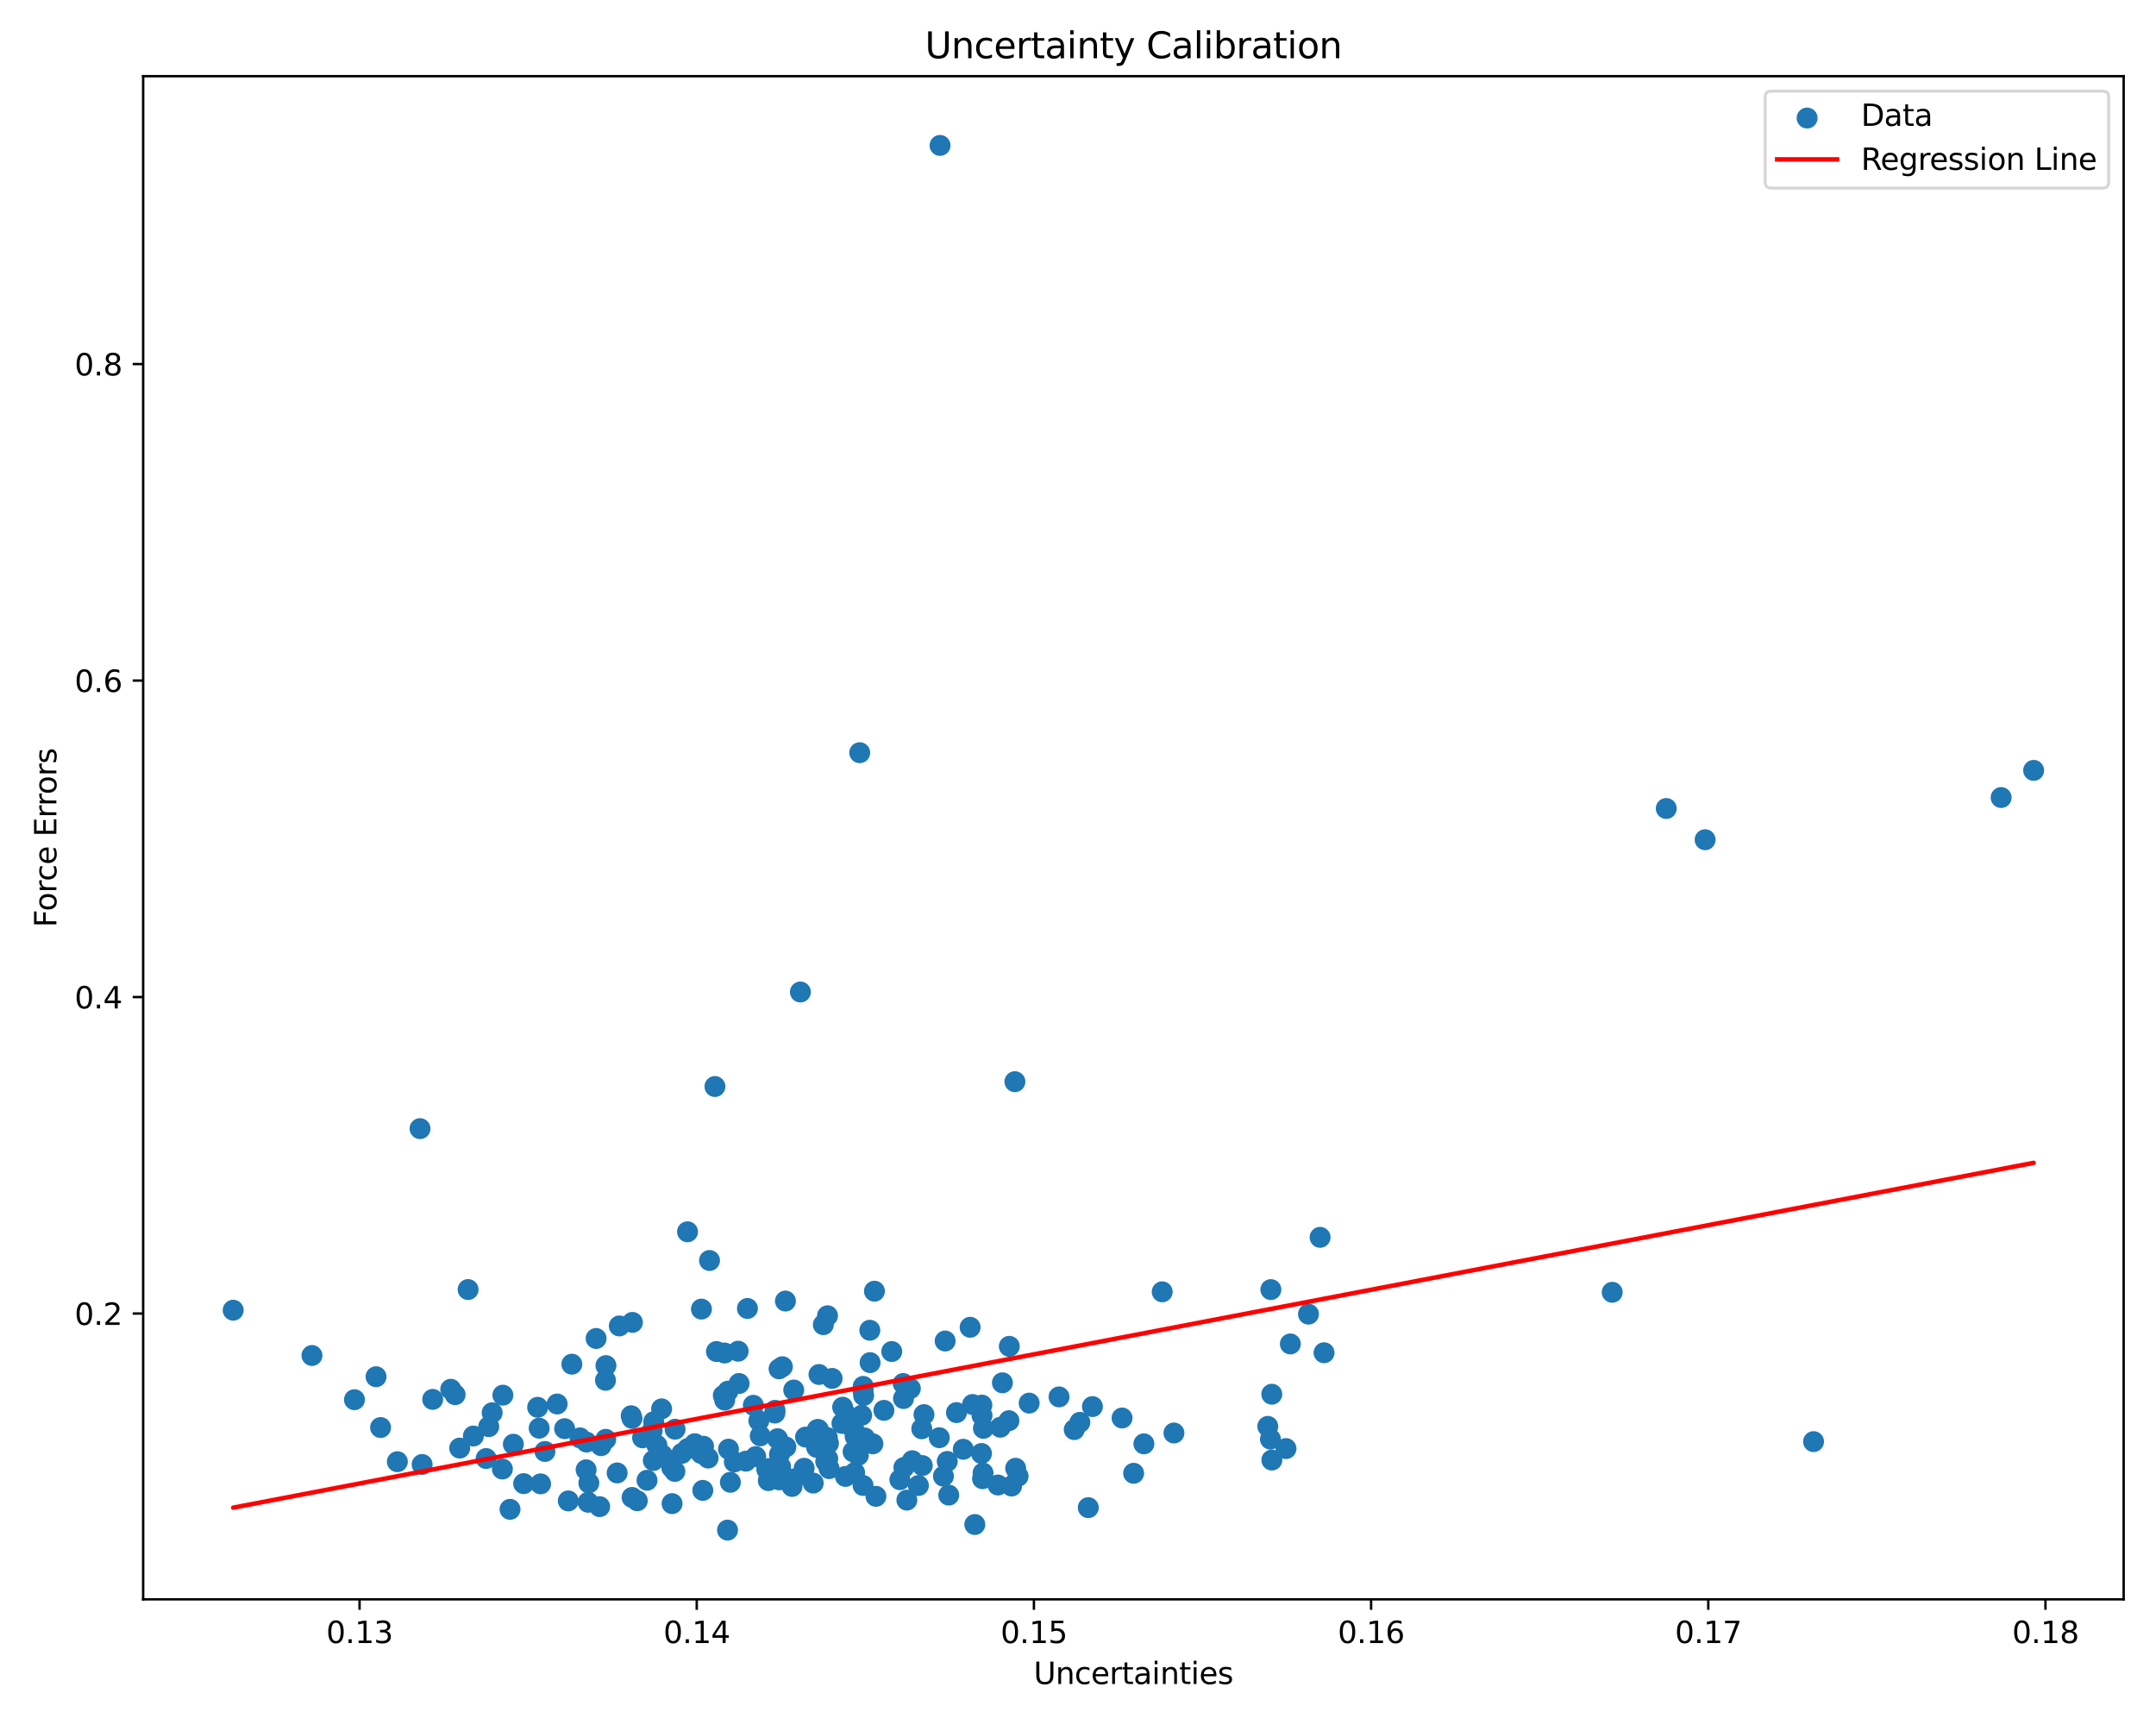 <?xml version="1.0" encoding="utf-8" standalone="no"?>
<!DOCTYPE svg PUBLIC "-//W3C//DTD SVG 1.1//EN"
  "http://www.w3.org/Graphics/SVG/1.1/DTD/svg11.dtd">
<svg xmlns:xlink="http://www.w3.org/1999/xlink" width="720pt" height="576pt" viewBox="0 0 720 576" xmlns="http://www.w3.org/2000/svg" version="1.1">
 <defs>
  <style type="text/css">*{stroke-linejoin: round; stroke-linecap: butt}</style>
 </defs>
 <g id="figure_1">
  <g id="patch_1">
   <path d="M 0 576 
L 720 576 
L 720 0 
L 0 0 
z
" style="fill: #ffffff"/>
  </g>
  <g id="axes_1">
   <g id="patch_2">
    <path d="M 47.81 534.04 
L 709.2 534.04 
L 709.2 25.44 
L 47.81 25.44 
z
" style="fill: #ffffff"/>
   </g>
   <g id="PathCollection_1">
    <defs>
     <path id="m34a9d815c5" d="M 0 3 
C 0.796 3 1.559 2.684 2.121 2.121 
C 2.684 1.559 3 0.796 3 0 
C 3 -0.796 2.684 -1.559 2.121 -2.121 
C 1.559 -2.684 0.796 -3 0 -3 
C -0.796 -3 -1.559 -2.684 -2.121 -2.121 
C -2.684 -1.559 -3 -0.796 -3 0 
C -3 0.796 -2.684 1.559 -2.121 2.121 
C -1.559 2.684 -0.796 3 0 3 
z
" style="stroke: #1f77b4"/>
    </defs>
    <g clip-path="url(#p8303b7b751)">
     <use xlink:href="#m34a9d815c5" x="337.063" y="449.558" style="fill: #1f77b4; stroke: #1f77b4"/>
     <use xlink:href="#m34a9d815c5" x="285.399" y="491.734" style="fill: #1f77b4; stroke: #1f77b4"/>
     <use xlink:href="#m34a9d815c5" x="328.419" y="476.947" style="fill: #1f77b4; stroke: #1f77b4"/>
     <use xlink:href="#m34a9d815c5" x="297.8" y="451.295" style="fill: #1f77b4; stroke: #1f77b4"/>
     <use xlink:href="#m34a9d815c5" x="339.179" y="490.276" style="fill: #1f77b4; stroke: #1f77b4"/>
     <use xlink:href="#m34a9d815c5" x="429.462" y="483.698" style="fill: #1f77b4; stroke: #1f77b4"/>
     <use xlink:href="#m34a9d815c5" x="127.094" y="476.673" style="fill: #1f77b4; stroke: #1f77b4"/>
     <use xlink:href="#m34a9d815c5" x="163.211" y="476.371" style="fill: #1f77b4; stroke: #1f77b4"/>
     <use xlink:href="#m34a9d815c5" x="210.789" y="472.737" style="fill: #1f77b4; stroke: #1f77b4"/>
     <use xlink:href="#m34a9d815c5" x="313.929" y="48.558" style="fill: #1f77b4; stroke: #1f77b4"/>
     <use xlink:href="#m34a9d815c5" x="339.999" y="492.929" style="fill: #1f77b4; stroke: #1f77b4"/>
     <use xlink:href="#m34a9d815c5" x="214.585" y="480.111" style="fill: #1f77b4; stroke: #1f77b4"/>
     <use xlink:href="#m34a9d815c5" x="258.827" y="470.934" style="fill: #1f77b4; stroke: #1f77b4"/>
     <use xlink:href="#m34a9d815c5" x="273.495" y="458.962" style="fill: #1f77b4; stroke: #1f77b4"/>
     <use xlink:href="#m34a9d815c5" x="325.539" y="509.055" style="fill: #1f77b4; stroke: #1f77b4"/>
     <use xlink:href="#m34a9d815c5" x="288.794" y="480.167" style="fill: #1f77b4; stroke: #1f77b4"/>
     <use xlink:href="#m34a9d815c5" x="268.548" y="490.274" style="fill: #1f77b4; stroke: #1f77b4"/>
     <use xlink:href="#m34a9d815c5" x="162.34" y="487.025" style="fill: #1f77b4; stroke: #1f77b4"/>
     <use xlink:href="#m34a9d815c5" x="304.013" y="463.647" style="fill: #1f77b4; stroke: #1f77b4"/>
     <use xlink:href="#m34a9d815c5" x="315.062" y="492.924" style="fill: #1f77b4; stroke: #1f77b4"/>
     <use xlink:href="#m34a9d815c5" x="276.664" y="481.967" style="fill: #1f77b4; stroke: #1f77b4"/>
     <use xlink:href="#m34a9d815c5" x="290.481" y="444.192" style="fill: #1f77b4; stroke: #1f77b4"/>
     <use xlink:href="#m34a9d815c5" x="442.17" y="451.703" style="fill: #1f77b4; stroke: #1f77b4"/>
     <use xlink:href="#m34a9d815c5" x="337.819" y="496.207" style="fill: #1f77b4; stroke: #1f77b4"/>
     <use xlink:href="#m34a9d815c5" x="200.72" y="482.735" style="fill: #1f77b4; stroke: #1f77b4"/>
     <use xlink:href="#m34a9d815c5" x="253.416" y="474.395" style="fill: #1f77b4; stroke: #1f77b4"/>
     <use xlink:href="#m34a9d815c5" x="153.522" y="483.532" style="fill: #1f77b4; stroke: #1f77b4"/>
     <use xlink:href="#m34a9d815c5" x="211.193" y="441.562" style="fill: #1f77b4; stroke: #1f77b4"/>
     <use xlink:href="#m34a9d815c5" x="360.626" y="474.935" style="fill: #1f77b4; stroke: #1f77b4"/>
     <use xlink:href="#m34a9d815c5" x="436.966" y="438.805" style="fill: #1f77b4; stroke: #1f77b4"/>
     <use xlink:href="#m34a9d815c5" x="216.076" y="494.281" style="fill: #1f77b4; stroke: #1f77b4"/>
     <use xlink:href="#m34a9d815c5" x="167.933" y="465.865" style="fill: #1f77b4; stroke: #1f77b4"/>
     <use xlink:href="#m34a9d815c5" x="218.177" y="487.688" style="fill: #1f77b4; stroke: #1f77b4"/>
     <use xlink:href="#m34a9d815c5" x="189.785" y="501.175" style="fill: #1f77b4; stroke: #1f77b4"/>
     <use xlink:href="#m34a9d815c5" x="272.722" y="483.296" style="fill: #1f77b4; stroke: #1f77b4"/>
     <use xlink:href="#m34a9d815c5" x="265.094" y="493.825" style="fill: #1f77b4; stroke: #1f77b4"/>
     <use xlink:href="#m34a9d815c5" x="236.946" y="420.898" style="fill: #1f77b4; stroke: #1f77b4"/>
     <use xlink:href="#m34a9d815c5" x="267.291" y="331.245" style="fill: #1f77b4; stroke: #1f77b4"/>
     <use xlink:href="#m34a9d815c5" x="273.283" y="477.337" style="fill: #1f77b4; stroke: #1f77b4"/>
     <use xlink:href="#m34a9d815c5" x="288.279" y="462.929" style="fill: #1f77b4; stroke: #1f77b4"/>
     <use xlink:href="#m34a9d815c5" x="288.245" y="464.576" style="fill: #1f77b4; stroke: #1f77b4"/>
     <use xlink:href="#m34a9d815c5" x="261.279" y="456.365" style="fill: #1f77b4; stroke: #1f77b4"/>
     <use xlink:href="#m34a9d815c5" x="225.44" y="477.238" style="fill: #1f77b4; stroke: #1f77b4"/>
     <use xlink:href="#m34a9d815c5" x="180.533" y="495.477" style="fill: #1f77b4; stroke: #1f77b4"/>
     <use xlink:href="#m34a9d815c5" x="239.261" y="451.285" style="fill: #1f77b4; stroke: #1f77b4"/>
     <use xlink:href="#m34a9d815c5" x="258.757" y="471.842" style="fill: #1f77b4; stroke: #1f77b4"/>
     <use xlink:href="#m34a9d815c5" x="234.248" y="437.122" style="fill: #1f77b4; stroke: #1f77b4"/>
     <use xlink:href="#m34a9d815c5" x="206.818" y="442.75" style="fill: #1f77b4; stroke: #1f77b4"/>
     <use xlink:href="#m34a9d815c5" x="242.017" y="467.512" style="fill: #1f77b4; stroke: #1f77b4"/>
     <use xlink:href="#m34a9d815c5" x="259.646" y="480.402" style="fill: #1f77b4; stroke: #1f77b4"/>
     <use xlink:href="#m34a9d815c5" x="292.521" y="499.645" style="fill: #1f77b4; stroke: #1f77b4"/>
     <use xlink:href="#m34a9d815c5" x="333.265" y="495.863" style="fill: #1f77b4; stroke: #1f77b4"/>
     <use xlink:href="#m34a9d815c5" x="243.109" y="464.519" style="fill: #1f77b4; stroke: #1f77b4"/>
     <use xlink:href="#m34a9d815c5" x="353.67" y="466.439" style="fill: #1f77b4; stroke: #1f77b4"/>
     <use xlink:href="#m34a9d815c5" x="388.121" y="431.36" style="fill: #1f77b4; stroke: #1f77b4"/>
     <use xlink:href="#m34a9d815c5" x="150.531" y="463.896" style="fill: #1f77b4; stroke: #1f77b4"/>
     <use xlink:href="#m34a9d815c5" x="229.684" y="483.682" style="fill: #1f77b4; stroke: #1f77b4"/>
     <use xlink:href="#m34a9d815c5" x="423.378" y="476.288" style="fill: #1f77b4; stroke: #1f77b4"/>
     <use xlink:href="#m34a9d815c5" x="275.023" y="479.831" style="fill: #1f77b4; stroke: #1f77b4"/>
     <use xlink:href="#m34a9d815c5" x="171.435" y="482.244" style="fill: #1f77b4; stroke: #1f77b4"/>
     <use xlink:href="#m34a9d815c5" x="206.096" y="491.831" style="fill: #1f77b4; stroke: #1f77b4"/>
     <use xlink:href="#m34a9d815c5" x="300.508" y="494.088" style="fill: #1f77b4; stroke: #1f77b4"/>
     <use xlink:href="#m34a9d815c5" x="308.565" y="472.353" style="fill: #1f77b4; stroke: #1f77b4"/>
     <use xlink:href="#m34a9d815c5" x="104.178" y="452.619" style="fill: #1f77b4; stroke: #1f77b4"/>
     <use xlink:href="#m34a9d815c5" x="236.475" y="486.866" style="fill: #1f77b4; stroke: #1f77b4"/>
     <use xlink:href="#m34a9d815c5" x="284.893" y="484.752" style="fill: #1f77b4; stroke: #1f77b4"/>
     <use xlink:href="#m34a9d815c5" x="262.296" y="434.439" style="fill: #1f77b4; stroke: #1f77b4"/>
     <use xlink:href="#m34a9d815c5" x="295.186" y="470.938" style="fill: #1f77b4; stroke: #1f77b4"/>
     <use xlink:href="#m34a9d815c5" x="227.727" y="485.291" style="fill: #1f77b4; stroke: #1f77b4"/>
     <use xlink:href="#m34a9d815c5" x="284.258" y="476.35" style="fill: #1f77b4; stroke: #1f77b4"/>
     <use xlink:href="#m34a9d815c5" x="195.734" y="490.784" style="fill: #1f77b4; stroke: #1f77b4"/>
     <use xlink:href="#m34a9d815c5" x="292.023" y="431.147" style="fill: #1f77b4; stroke: #1f77b4"/>
     <use xlink:href="#m34a9d815c5" x="323.978" y="443.195" style="fill: #1f77b4; stroke: #1f77b4"/>
     <use xlink:href="#m34a9d815c5" x="264.514" y="496.34" style="fill: #1f77b4; stroke: #1f77b4"/>
     <use xlink:href="#m34a9d815c5" x="430.915" y="448.763" style="fill: #1f77b4; stroke: #1f77b4"/>
     <use xlink:href="#m34a9d815c5" x="274.958" y="442.324" style="fill: #1f77b4; stroke: #1f77b4"/>
     <use xlink:href="#m34a9d815c5" x="217.807" y="477.729" style="fill: #1f77b4; stroke: #1f77b4"/>
     <use xlink:href="#m34a9d815c5" x="569.428" y="280.395" style="fill: #1f77b4; stroke: #1f77b4"/>
     <use xlink:href="#m34a9d815c5" x="220.946" y="470.437" style="fill: #1f77b4; stroke: #1f77b4"/>
     <use xlink:href="#m34a9d815c5" x="170.325" y="503.985" style="fill: #1f77b4; stroke: #1f77b4"/>
     <use xlink:href="#m34a9d815c5" x="77.873" y="437.493" style="fill: #1f77b4; stroke: #1f77b4"/>
     <use xlink:href="#m34a9d815c5" x="288.413" y="465.981" style="fill: #1f77b4; stroke: #1f77b4"/>
     <use xlink:href="#m34a9d815c5" x="288.215" y="496.015" style="fill: #1f77b4; stroke: #1f77b4"/>
     <use xlink:href="#m34a9d815c5" x="229.597" y="411.312" style="fill: #1f77b4; stroke: #1f77b4"/>
     <use xlink:href="#m34a9d815c5" x="262.443" y="483.158" style="fill: #1f77b4; stroke: #1f77b4"/>
     <use xlink:href="#m34a9d815c5" x="382.004" y="482.114" style="fill: #1f77b4; stroke: #1f77b4"/>
     <use xlink:href="#m34a9d815c5" x="285.613" y="478.302" style="fill: #1f77b4; stroke: #1f77b4"/>
     <use xlink:href="#m34a9d815c5" x="202.354" y="455.991" style="fill: #1f77b4; stroke: #1f77b4"/>
     <use xlink:href="#m34a9d815c5" x="363.435" y="503.42" style="fill: #1f77b4; stroke: #1f77b4"/>
     <use xlink:href="#m34a9d815c5" x="424.264" y="480.545" style="fill: #1f77b4; stroke: #1f77b4"/>
     <use xlink:href="#m34a9d815c5" x="256.053" y="490.651" style="fill: #1f77b4; stroke: #1f77b4"/>
     <use xlink:href="#m34a9d815c5" x="196.405" y="501.624" style="fill: #1f77b4; stroke: #1f77b4"/>
     <use xlink:href="#m34a9d815c5" x="301.605" y="461.971" style="fill: #1f77b4; stroke: #1f77b4"/>
     <use xlink:href="#m34a9d815c5" x="241.549" y="465.962" style="fill: #1f77b4; stroke: #1f77b4"/>
     <use xlink:href="#m34a9d815c5" x="301.722" y="466.992" style="fill: #1f77b4; stroke: #1f77b4"/>
     <use xlink:href="#m34a9d815c5" x="315.633" y="447.779" style="fill: #1f77b4; stroke: #1f77b4"/>
     <use xlink:href="#m34a9d815c5" x="132.704" y="488.076" style="fill: #1f77b4; stroke: #1f77b4"/>
     <use xlink:href="#m34a9d815c5" x="276.426" y="487.124" style="fill: #1f77b4; stroke: #1f77b4"/>
     <use xlink:href="#m34a9d815c5" x="424.738" y="487.536" style="fill: #1f77b4; stroke: #1f77b4"/>
     <use xlink:href="#m34a9d815c5" x="211.063" y="473.602" style="fill: #1f77b4; stroke: #1f77b4"/>
     <use xlink:href="#m34a9d815c5" x="291.501" y="482.106" style="fill: #1f77b4; stroke: #1f77b4"/>
     <use xlink:href="#m34a9d815c5" x="144.493" y="467.271" style="fill: #1f77b4; stroke: #1f77b4"/>
     <use xlink:href="#m34a9d815c5" x="249.084" y="487.898" style="fill: #1f77b4; stroke: #1f77b4"/>
     <use xlink:href="#m34a9d815c5" x="195.864" y="481.526" style="fill: #1f77b4; stroke: #1f77b4"/>
     <use xlink:href="#m34a9d815c5" x="260.303" y="485.642" style="fill: #1f77b4; stroke: #1f77b4"/>
     <use xlink:href="#m34a9d815c5" x="243.91" y="494.958" style="fill: #1f77b4; stroke: #1f77b4"/>
     <use xlink:href="#m34a9d815c5" x="277.889" y="460.271" style="fill: #1f77b4; stroke: #1f77b4"/>
     <use xlink:href="#m34a9d815c5" x="140.97" y="489.01" style="fill: #1f77b4; stroke: #1f77b4"/>
     <use xlink:href="#m34a9d815c5" x="188.56" y="477.054" style="fill: #1f77b4; stroke: #1f77b4"/>
     <use xlink:href="#m34a9d815c5" x="221.177" y="485.824" style="fill: #1f77b4; stroke: #1f77b4"/>
     <use xlink:href="#m34a9d815c5" x="251.574" y="469.242" style="fill: #1f77b4; stroke: #1f77b4"/>
     <use xlink:href="#m34a9d815c5" x="440.851" y="413.164" style="fill: #1f77b4; stroke: #1f77b4"/>
     <use xlink:href="#m34a9d815c5" x="234.952" y="482.921" style="fill: #1f77b4; stroke: #1f77b4"/>
     <use xlink:href="#m34a9d815c5" x="328.297" y="491.854" style="fill: #1f77b4; stroke: #1f77b4"/>
     <use xlink:href="#m34a9d815c5" x="281.171" y="475.293" style="fill: #1f77b4; stroke: #1f77b4"/>
     <use xlink:href="#m34a9d815c5" x="276.894" y="490.396" style="fill: #1f77b4; stroke: #1f77b4"/>
     <use xlink:href="#m34a9d815c5" x="167.767" y="490.531" style="fill: #1f77b4; stroke: #1f77b4"/>
     <use xlink:href="#m34a9d815c5" x="338.932" y="361.191" style="fill: #1f77b4; stroke: #1f77b4"/>
     <use xlink:href="#m34a9d815c5" x="321.68" y="483.929" style="fill: #1f77b4; stroke: #1f77b4"/>
     <use xlink:href="#m34a9d815c5" x="200.257" y="503.086" style="fill: #1f77b4; stroke: #1f77b4"/>
     <use xlink:href="#m34a9d815c5" x="324.785" y="468.975" style="fill: #1f77b4; stroke: #1f77b4"/>
     <use xlink:href="#m34a9d815c5" x="118.368" y="467.378" style="fill: #1f77b4; stroke: #1f77b4"/>
     <use xlink:href="#m34a9d815c5" x="334.06" y="476.575" style="fill: #1f77b4; stroke: #1f77b4"/>
     <use xlink:href="#m34a9d815c5" x="334.755" y="461.737" style="fill: #1f77b4; stroke: #1f77b4"/>
     <use xlink:href="#m34a9d815c5" x="336.941" y="474.386" style="fill: #1f77b4; stroke: #1f77b4"/>
     <use xlink:href="#m34a9d815c5" x="313.675" y="480.072" style="fill: #1f77b4; stroke: #1f77b4"/>
     <use xlink:href="#m34a9d815c5" x="556.452" y="269.966" style="fill: #1f77b4; stroke: #1f77b4"/>
     <use xlink:href="#m34a9d815c5" x="287.753" y="472.584" style="fill: #1f77b4; stroke: #1f77b4"/>
     <use xlink:href="#m34a9d815c5" x="181.987" y="484.661" style="fill: #1f77b4; stroke: #1f77b4"/>
     <use xlink:href="#m34a9d815c5" x="668.287" y="266.307" style="fill: #1f77b4; stroke: #1f77b4"/>
     <use xlink:href="#m34a9d815c5" x="316.837" y="499.235" style="fill: #1f77b4; stroke: #1f77b4"/>
     <use xlink:href="#m34a9d815c5" x="306.701" y="496.044" style="fill: #1f77b4; stroke: #1f77b4"/>
     <use xlink:href="#m34a9d815c5" x="302.849" y="500.908" style="fill: #1f77b4; stroke: #1f77b4"/>
     <use xlink:href="#m34a9d815c5" x="196.642" y="495.186" style="fill: #1f77b4; stroke: #1f77b4"/>
     <use xlink:href="#m34a9d815c5" x="392.039" y="478.499" style="fill: #1f77b4; stroke: #1f77b4"/>
     <use xlink:href="#m34a9d815c5" x="328.113" y="493.765" style="fill: #1f77b4; stroke: #1f77b4"/>
     <use xlink:href="#m34a9d815c5" x="308.006" y="489.366" style="fill: #1f77b4; stroke: #1f77b4"/>
     <use xlink:href="#m34a9d815c5" x="364.819" y="469.677" style="fill: #1f77b4; stroke: #1f77b4"/>
     <use xlink:href="#m34a9d815c5" x="343.696" y="468.516" style="fill: #1f77b4; stroke: #1f77b4"/>
     <use xlink:href="#m34a9d815c5" x="218.298" y="474.732" style="fill: #1f77b4; stroke: #1f77b4"/>
     <use xlink:href="#m34a9d815c5" x="212.824" y="501.117" style="fill: #1f77b4; stroke: #1f77b4"/>
     <use xlink:href="#m34a9d815c5" x="224.441" y="502.076" style="fill: #1f77b4; stroke: #1f77b4"/>
     <use xlink:href="#m34a9d815c5" x="307.825" y="477.096" style="fill: #1f77b4; stroke: #1f77b4"/>
     <use xlink:href="#m34a9d815c5" x="245.23" y="488.166" style="fill: #1f77b4; stroke: #1f77b4"/>
     <use xlink:href="#m34a9d815c5" x="424.407" y="430.611" style="fill: #1f77b4; stroke: #1f77b4"/>
     <use xlink:href="#m34a9d815c5" x="538.4" y="431.511" style="fill: #1f77b4; stroke: #1f77b4"/>
     <use xlink:href="#m34a9d815c5" x="238.756" y="362.804" style="fill: #1f77b4; stroke: #1f77b4"/>
     <use xlink:href="#m34a9d815c5" x="304.665" y="487.747" style="fill: #1f77b4; stroke: #1f77b4"/>
     <use xlink:href="#m34a9d815c5" x="319.411" y="471.686" style="fill: #1f77b4; stroke: #1f77b4"/>
     <use xlink:href="#m34a9d815c5" x="232.024" y="482.067" style="fill: #1f77b4; stroke: #1f77b4"/>
     <use xlink:href="#m34a9d815c5" x="265.069" y="464.141" style="fill: #1f77b4; stroke: #1f77b4"/>
     <use xlink:href="#m34a9d815c5" x="287.102" y="251.336" style="fill: #1f77b4; stroke: #1f77b4"/>
     <use xlink:href="#m34a9d815c5" x="252.365" y="486.377" style="fill: #1f77b4; stroke: #1f77b4"/>
     <use xlink:href="#m34a9d815c5" x="282.334" y="492.998" style="fill: #1f77b4; stroke: #1f77b4"/>
     <use xlink:href="#m34a9d815c5" x="151.988" y="465.697" style="fill: #1f77b4; stroke: #1f77b4"/>
     <use xlink:href="#m34a9d815c5" x="269.015" y="479.859" style="fill: #1f77b4; stroke: #1f77b4"/>
     <use xlink:href="#m34a9d815c5" x="285.576" y="479.676" style="fill: #1f77b4; stroke: #1f77b4"/>
     <use xlink:href="#m34a9d815c5" x="358.747" y="477.362" style="fill: #1f77b4; stroke: #1f77b4"/>
     <use xlink:href="#m34a9d815c5" x="246.51" y="451.174" style="fill: #1f77b4; stroke: #1f77b4"/>
     <use xlink:href="#m34a9d815c5" x="286.629" y="485.945" style="fill: #1f77b4; stroke: #1f77b4"/>
     <use xlink:href="#m34a9d815c5" x="260.681" y="489.752" style="fill: #1f77b4; stroke: #1f77b4"/>
     <use xlink:href="#m34a9d815c5" x="276.294" y="480.011" style="fill: #1f77b4; stroke: #1f77b4"/>
     <use xlink:href="#m34a9d815c5" x="140.273" y="376.863" style="fill: #1f77b4; stroke: #1f77b4"/>
     <use xlink:href="#m34a9d815c5" x="202.294" y="480.605" style="fill: #1f77b4; stroke: #1f77b4"/>
     <use xlink:href="#m34a9d815c5" x="234.155" y="485.346" style="fill: #1f77b4; stroke: #1f77b4"/>
     <use xlink:href="#m34a9d815c5" x="327.948" y="472.672" style="fill: #1f77b4; stroke: #1f77b4"/>
     <use xlink:href="#m34a9d815c5" x="424.714" y="465.548" style="fill: #1f77b4; stroke: #1f77b4"/>
     <use xlink:href="#m34a9d815c5" x="260.173" y="457.078" style="fill: #1f77b4; stroke: #1f77b4"/>
     <use xlink:href="#m34a9d815c5" x="234.703" y="497.66" style="fill: #1f77b4; stroke: #1f77b4"/>
     <use xlink:href="#m34a9d815c5" x="199.073" y="446.938" style="fill: #1f77b4; stroke: #1f77b4"/>
     <use xlink:href="#m34a9d815c5" x="193.684" y="480.123" style="fill: #1f77b4; stroke: #1f77b4"/>
     <use xlink:href="#m34a9d815c5" x="276.35" y="439.351" style="fill: #1f77b4; stroke: #1f77b4"/>
     <use xlink:href="#m34a9d815c5" x="224.349" y="490.093" style="fill: #1f77b4; stroke: #1f77b4"/>
     <use xlink:href="#m34a9d815c5" x="186.063" y="468.812" style="fill: #1f77b4; stroke: #1f77b4"/>
     <use xlink:href="#m34a9d815c5" x="253.889" y="479.449" style="fill: #1f77b4; stroke: #1f77b4"/>
     <use xlink:href="#m34a9d815c5" x="242.96" y="510.922" style="fill: #1f77b4; stroke: #1f77b4"/>
     <use xlink:href="#m34a9d815c5" x="125.587" y="459.706" style="fill: #1f77b4; stroke: #1f77b4"/>
     <use xlink:href="#m34a9d815c5" x="282.653" y="472.384" style="fill: #1f77b4; stroke: #1f77b4"/>
     <use xlink:href="#m34a9d815c5" x="158.09" y="479.502" style="fill: #1f77b4; stroke: #1f77b4"/>
     <use xlink:href="#m34a9d815c5" x="281.401" y="469.881" style="fill: #1f77b4; stroke: #1f77b4"/>
     <use xlink:href="#m34a9d815c5" x="316.335" y="487.996" style="fill: #1f77b4; stroke: #1f77b4"/>
     <use xlink:href="#m34a9d815c5" x="256.58" y="494.39" style="fill: #1f77b4; stroke: #1f77b4"/>
     <use xlink:href="#m34a9d815c5" x="180.057" y="476.889" style="fill: #1f77b4; stroke: #1f77b4"/>
     <use xlink:href="#m34a9d815c5" x="202.202" y="460.902" style="fill: #1f77b4; stroke: #1f77b4"/>
     <use xlink:href="#m34a9d815c5" x="301.857" y="490.006" style="fill: #1f77b4; stroke: #1f77b4"/>
     <use xlink:href="#m34a9d815c5" x="243.277" y="483.889" style="fill: #1f77b4; stroke: #1f77b4"/>
     <use xlink:href="#m34a9d815c5" x="327.895" y="469.178" style="fill: #1f77b4; stroke: #1f77b4"/>
     <use xlink:href="#m34a9d815c5" x="271.583" y="495.221" style="fill: #1f77b4; stroke: #1f77b4"/>
     <use xlink:href="#m34a9d815c5" x="211.079" y="500.014" style="fill: #1f77b4; stroke: #1f77b4"/>
     <use xlink:href="#m34a9d815c5" x="275.755" y="488.016" style="fill: #1f77b4; stroke: #1f77b4"/>
     <use xlink:href="#m34a9d815c5" x="374.716" y="473.488" style="fill: #1f77b4; stroke: #1f77b4"/>
     <use xlink:href="#m34a9d815c5" x="260.196" y="494.143" style="fill: #1f77b4; stroke: #1f77b4"/>
     <use xlink:href="#m34a9d815c5" x="679.137" y="257.24" style="fill: #1f77b4; stroke: #1f77b4"/>
     <use xlink:href="#m34a9d815c5" x="174.878" y="495.396" style="fill: #1f77b4; stroke: #1f77b4"/>
     <use xlink:href="#m34a9d815c5" x="190.966" y="455.517" style="fill: #1f77b4; stroke: #1f77b4"/>
     <use xlink:href="#m34a9d815c5" x="290.571" y="455.003" style="fill: #1f77b4; stroke: #1f77b4"/>
     <use xlink:href="#m34a9d815c5" x="241.966" y="451.783" style="fill: #1f77b4; stroke: #1f77b4"/>
     <use xlink:href="#m34a9d815c5" x="249.607" y="436.911" style="fill: #1f77b4; stroke: #1f77b4"/>
     <use xlink:href="#m34a9d815c5" x="327.776" y="485.336" style="fill: #1f77b4; stroke: #1f77b4"/>
     <use xlink:href="#m34a9d815c5" x="219.381" y="482.602" style="fill: #1f77b4; stroke: #1f77b4"/>
     <use xlink:href="#m34a9d815c5" x="272.929" y="477.365" style="fill: #1f77b4; stroke: #1f77b4"/>
     <use xlink:href="#m34a9d815c5" x="164.361" y="471.737" style="fill: #1f77b4; stroke: #1f77b4"/>
     <use xlink:href="#m34a9d815c5" x="378.575" y="491.948" style="fill: #1f77b4; stroke: #1f77b4"/>
     <use xlink:href="#m34a9d815c5" x="225.373" y="491.323" style="fill: #1f77b4; stroke: #1f77b4"/>
     <use xlink:href="#m34a9d815c5" x="256.866" y="490.353" style="fill: #1f77b4; stroke: #1f77b4"/>
     <use xlink:href="#m34a9d815c5" x="246.815" y="461.97" style="fill: #1f77b4; stroke: #1f77b4"/>
     <use xlink:href="#m34a9d815c5" x="179.545" y="469.921" style="fill: #1f77b4; stroke: #1f77b4"/>
     <use xlink:href="#m34a9d815c5" x="156.322" y="430.598" style="fill: #1f77b4; stroke: #1f77b4"/>
     <use xlink:href="#m34a9d815c5" x="605.643" y="481.378" style="fill: #1f77b4; stroke: #1f77b4"/>
    </g>
   </g>
   <g id="matplotlib.axis_1">
    <g id="xtick_1">
     <g id="line2d_1">
      <defs>
       <path id="m42f8a5b7e5" d="M 0 0 
L 0 3.5 
" style="stroke: #000000; stroke-width: 0.8"/>
      </defs>
      <g>
       <use xlink:href="#m42f8a5b7e5" x="120.075" y="534.04" style="stroke: #000000; stroke-width: 0.8"/>
      </g>
     </g>
     <g id="text_1">
      <!-- 0.13 -->
      <g transform="translate(108.942 548.638) scale(0.1 -0.1)">
       <defs>
        <path id="DejaVuSans-30" d="M 2034 4250 
Q 1547 4250 1301 3770 
Q 1056 3291 1056 2328 
Q 1056 1369 1301 889 
Q 1547 409 2034 409 
Q 2525 409 2770 889 
Q 3016 1369 3016 2328 
Q 3016 3291 2770 3770 
Q 2525 4250 2034 4250 
z
M 2034 4750 
Q 2819 4750 3233 4129 
Q 3647 3509 3647 2328 
Q 3647 1150 3233 529 
Q 2819 -91 2034 -91 
Q 1250 -91 836 529 
Q 422 1150 422 2328 
Q 422 3509 836 4129 
Q 1250 4750 2034 4750 
z
" transform="scale(0.016)"/>
        <path id="DejaVuSans-2e" d="M 684 794 
L 1344 794 
L 1344 0 
L 684 0 
L 684 794 
z
" transform="scale(0.016)"/>
        <path id="DejaVuSans-31" d="M 794 531 
L 1825 531 
L 1825 4091 
L 703 3866 
L 703 4441 
L 1819 4666 
L 2450 4666 
L 2450 531 
L 3481 531 
L 3481 0 
L 794 0 
L 794 531 
z
" transform="scale(0.016)"/>
        <path id="DejaVuSans-33" d="M 2597 2516 
Q 3050 2419 3304 2112 
Q 3559 1806 3559 1356 
Q 3559 666 3084 287 
Q 2609 -91 1734 -91 
Q 1441 -91 1130 -33 
Q 819 25 488 141 
L 488 750 
Q 750 597 1062 519 
Q 1375 441 1716 441 
Q 2309 441 2620 675 
Q 2931 909 2931 1356 
Q 2931 1769 2642 2001 
Q 2353 2234 1838 2234 
L 1294 2234 
L 1294 2753 
L 1863 2753 
Q 2328 2753 2575 2939 
Q 2822 3125 2822 3475 
Q 2822 3834 2567 4026 
Q 2313 4219 1838 4219 
Q 1578 4219 1281 4162 
Q 984 4106 628 3988 
L 628 4550 
Q 988 4650 1302 4700 
Q 1616 4750 1894 4750 
Q 2613 4750 3031 4423 
Q 3450 4097 3450 3541 
Q 3450 3153 3228 2886 
Q 3006 2619 2597 2516 
z
" transform="scale(0.016)"/>
       </defs>
       <use xlink:href="#DejaVuSans-30"/>
       <use xlink:href="#DejaVuSans-2e" x="63.623"/>
       <use xlink:href="#DejaVuSans-31" x="95.41"/>
       <use xlink:href="#DejaVuSans-33" x="159.033"/>
      </g>
     </g>
    </g>
    <g id="xtick_2">
     <g id="line2d_2">
      <g>
       <use xlink:href="#m42f8a5b7e5" x="232.677" y="534.04" style="stroke: #000000; stroke-width: 0.8"/>
      </g>
     </g>
     <g id="text_2">
      <!-- 0.14 -->
      <g transform="translate(221.544 548.638) scale(0.1 -0.1)">
       <defs>
        <path id="DejaVuSans-34" d="M 2419 4116 
L 825 1625 
L 2419 1625 
L 2419 4116 
z
M 2253 4666 
L 3047 4666 
L 3047 1625 
L 3713 1625 
L 3713 1100 
L 3047 1100 
L 3047 0 
L 2419 0 
L 2419 1100 
L 313 1100 
L 313 1709 
L 2253 4666 
z
" transform="scale(0.016)"/>
       </defs>
       <use xlink:href="#DejaVuSans-30"/>
       <use xlink:href="#DejaVuSans-2e" x="63.623"/>
       <use xlink:href="#DejaVuSans-31" x="95.41"/>
       <use xlink:href="#DejaVuSans-34" x="159.033"/>
      </g>
     </g>
    </g>
    <g id="xtick_3">
     <g id="line2d_3">
      <g>
       <use xlink:href="#m42f8a5b7e5" x="345.28" y="534.04" style="stroke: #000000; stroke-width: 0.8"/>
      </g>
     </g>
     <g id="text_3">
      <!-- 0.15 -->
      <g transform="translate(334.147 548.638) scale(0.1 -0.1)">
       <defs>
        <path id="DejaVuSans-35" d="M 691 4666 
L 3169 4666 
L 3169 4134 
L 1269 4134 
L 1269 2991 
Q 1406 3038 1543 3061 
Q 1681 3084 1819 3084 
Q 2600 3084 3056 2656 
Q 3513 2228 3513 1497 
Q 3513 744 3044 326 
Q 2575 -91 1722 -91 
Q 1428 -91 1123 -41 
Q 819 9 494 109 
L 494 744 
Q 775 591 1075 516 
Q 1375 441 1709 441 
Q 2250 441 2565 725 
Q 2881 1009 2881 1497 
Q 2881 1984 2565 2268 
Q 2250 2553 1709 2553 
Q 1456 2553 1204 2497 
Q 953 2441 691 2322 
L 691 4666 
z
" transform="scale(0.016)"/>
       </defs>
       <use xlink:href="#DejaVuSans-30"/>
       <use xlink:href="#DejaVuSans-2e" x="63.623"/>
       <use xlink:href="#DejaVuSans-31" x="95.41"/>
       <use xlink:href="#DejaVuSans-35" x="159.033"/>
      </g>
     </g>
    </g>
    <g id="xtick_4">
     <g id="line2d_4">
      <g>
       <use xlink:href="#m42f8a5b7e5" x="457.882" y="534.04" style="stroke: #000000; stroke-width: 0.8"/>
      </g>
     </g>
     <g id="text_4">
      <!-- 0.16 -->
      <g transform="translate(446.749 548.638) scale(0.1 -0.1)">
       <defs>
        <path id="DejaVuSans-36" d="M 2113 2584 
Q 1688 2584 1439 2293 
Q 1191 2003 1191 1497 
Q 1191 994 1439 701 
Q 1688 409 2113 409 
Q 2538 409 2786 701 
Q 3034 994 3034 1497 
Q 3034 2003 2786 2293 
Q 2538 2584 2113 2584 
z
M 3366 4563 
L 3366 3988 
Q 3128 4100 2886 4159 
Q 2644 4219 2406 4219 
Q 1781 4219 1451 3797 
Q 1122 3375 1075 2522 
Q 1259 2794 1537 2939 
Q 1816 3084 2150 3084 
Q 2853 3084 3261 2657 
Q 3669 2231 3669 1497 
Q 3669 778 3244 343 
Q 2819 -91 2113 -91 
Q 1303 -91 875 529 
Q 447 1150 447 2328 
Q 447 3434 972 4092 
Q 1497 4750 2381 4750 
Q 2619 4750 2861 4703 
Q 3103 4656 3366 4563 
z
" transform="scale(0.016)"/>
       </defs>
       <use xlink:href="#DejaVuSans-30"/>
       <use xlink:href="#DejaVuSans-2e" x="63.623"/>
       <use xlink:href="#DejaVuSans-31" x="95.41"/>
       <use xlink:href="#DejaVuSans-36" x="159.033"/>
      </g>
     </g>
    </g>
    <g id="xtick_5">
     <g id="line2d_5">
      <g>
       <use xlink:href="#m42f8a5b7e5" x="570.484" y="534.04" style="stroke: #000000; stroke-width: 0.8"/>
      </g>
     </g>
     <g id="text_5">
      <!-- 0.17 -->
      <g transform="translate(559.352 548.638) scale(0.1 -0.1)">
       <defs>
        <path id="DejaVuSans-37" d="M 525 4666 
L 3525 4666 
L 3525 4397 
L 1831 0 
L 1172 0 
L 2766 4134 
L 525 4134 
L 525 4666 
z
" transform="scale(0.016)"/>
       </defs>
       <use xlink:href="#DejaVuSans-30"/>
       <use xlink:href="#DejaVuSans-2e" x="63.623"/>
       <use xlink:href="#DejaVuSans-31" x="95.41"/>
       <use xlink:href="#DejaVuSans-37" x="159.033"/>
      </g>
     </g>
    </g>
    <g id="xtick_6">
     <g id="line2d_6">
      <g>
       <use xlink:href="#m42f8a5b7e5" x="683.087" y="534.04" style="stroke: #000000; stroke-width: 0.8"/>
      </g>
     </g>
     <g id="text_6">
      <!-- 0.18 -->
      <g transform="translate(671.954 548.638) scale(0.1 -0.1)">
       <defs>
        <path id="DejaVuSans-38" d="M 2034 2216 
Q 1584 2216 1326 1975 
Q 1069 1734 1069 1313 
Q 1069 891 1326 650 
Q 1584 409 2034 409 
Q 2484 409 2743 651 
Q 3003 894 3003 1313 
Q 3003 1734 2745 1975 
Q 2488 2216 2034 2216 
z
M 1403 2484 
Q 997 2584 770 2862 
Q 544 3141 544 3541 
Q 544 4100 942 4425 
Q 1341 4750 2034 4750 
Q 2731 4750 3128 4425 
Q 3525 4100 3525 3541 
Q 3525 3141 3298 2862 
Q 3072 2584 2669 2484 
Q 3125 2378 3379 2068 
Q 3634 1759 3634 1313 
Q 3634 634 3220 271 
Q 2806 -91 2034 -91 
Q 1263 -91 848 271 
Q 434 634 434 1313 
Q 434 1759 690 2068 
Q 947 2378 1403 2484 
z
M 1172 3481 
Q 1172 3119 1398 2916 
Q 1625 2713 2034 2713 
Q 2441 2713 2670 2916 
Q 2900 3119 2900 3481 
Q 2900 3844 2670 4047 
Q 2441 4250 2034 4250 
Q 1625 4250 1398 4047 
Q 1172 3844 1172 3481 
z
" transform="scale(0.016)"/>
       </defs>
       <use xlink:href="#DejaVuSans-30"/>
       <use xlink:href="#DejaVuSans-2e" x="63.623"/>
       <use xlink:href="#DejaVuSans-31" x="95.41"/>
       <use xlink:href="#DejaVuSans-38" x="159.033"/>
      </g>
     </g>
    </g>
    <g id="text_7">
     <!-- Uncertainties -->
     <g transform="translate(345.183 562.317) scale(0.1 -0.1)">
      <defs>
       <path id="DejaVuSans-55" d="M 556 4666 
L 1191 4666 
L 1191 1831 
Q 1191 1081 1462 751 
Q 1734 422 2344 422 
Q 2950 422 3222 751 
Q 3494 1081 3494 1831 
L 3494 4666 
L 4128 4666 
L 4128 1753 
Q 4128 841 3676 375 
Q 3225 -91 2344 -91 
Q 1459 -91 1007 375 
Q 556 841 556 1753 
L 556 4666 
z
" transform="scale(0.016)"/>
       <path id="DejaVuSans-6e" d="M 3513 2113 
L 3513 0 
L 2938 0 
L 2938 2094 
Q 2938 2591 2744 2837 
Q 2550 3084 2163 3084 
Q 1697 3084 1428 2787 
Q 1159 2491 1159 1978 
L 1159 0 
L 581 0 
L 581 3500 
L 1159 3500 
L 1159 2956 
Q 1366 3272 1645 3428 
Q 1925 3584 2291 3584 
Q 2894 3584 3203 3211 
Q 3513 2838 3513 2113 
z
" transform="scale(0.016)"/>
       <path id="DejaVuSans-63" d="M 3122 3366 
L 3122 2828 
Q 2878 2963 2633 3030 
Q 2388 3097 2138 3097 
Q 1578 3097 1268 2742 
Q 959 2388 959 1747 
Q 959 1106 1268 751 
Q 1578 397 2138 397 
Q 2388 397 2633 464 
Q 2878 531 3122 666 
L 3122 134 
Q 2881 22 2623 -34 
Q 2366 -91 2075 -91 
Q 1284 -91 818 406 
Q 353 903 353 1747 
Q 353 2603 823 3093 
Q 1294 3584 2113 3584 
Q 2378 3584 2631 3529 
Q 2884 3475 3122 3366 
z
" transform="scale(0.016)"/>
       <path id="DejaVuSans-65" d="M 3597 1894 
L 3597 1613 
L 953 1613 
Q 991 1019 1311 708 
Q 1631 397 2203 397 
Q 2534 397 2845 478 
Q 3156 559 3463 722 
L 3463 178 
Q 3153 47 2828 -22 
Q 2503 -91 2169 -91 
Q 1331 -91 842 396 
Q 353 884 353 1716 
Q 353 2575 817 3079 
Q 1281 3584 2069 3584 
Q 2775 3584 3186 3129 
Q 3597 2675 3597 1894 
z
M 3022 2063 
Q 3016 2534 2758 2815 
Q 2500 3097 2075 3097 
Q 1594 3097 1305 2825 
Q 1016 2553 972 2059 
L 3022 2063 
z
" transform="scale(0.016)"/>
       <path id="DejaVuSans-72" d="M 2631 2963 
Q 2534 3019 2420 3045 
Q 2306 3072 2169 3072 
Q 1681 3072 1420 2755 
Q 1159 2438 1159 1844 
L 1159 0 
L 581 0 
L 581 3500 
L 1159 3500 
L 1159 2956 
Q 1341 3275 1631 3429 
Q 1922 3584 2338 3584 
Q 2397 3584 2469 3576 
Q 2541 3569 2628 3553 
L 2631 2963 
z
" transform="scale(0.016)"/>
       <path id="DejaVuSans-74" d="M 1172 4494 
L 1172 3500 
L 2356 3500 
L 2356 3053 
L 1172 3053 
L 1172 1153 
Q 1172 725 1289 603 
Q 1406 481 1766 481 
L 2356 481 
L 2356 0 
L 1766 0 
Q 1100 0 847 248 
Q 594 497 594 1153 
L 594 3053 
L 172 3053 
L 172 3500 
L 594 3500 
L 594 4494 
L 1172 4494 
z
" transform="scale(0.016)"/>
       <path id="DejaVuSans-61" d="M 2194 1759 
Q 1497 1759 1228 1600 
Q 959 1441 959 1056 
Q 959 750 1161 570 
Q 1363 391 1709 391 
Q 2188 391 2477 730 
Q 2766 1069 2766 1631 
L 2766 1759 
L 2194 1759 
z
M 3341 1997 
L 3341 0 
L 2766 0 
L 2766 531 
Q 2569 213 2275 61 
Q 1981 -91 1556 -91 
Q 1019 -91 701 211 
Q 384 513 384 1019 
Q 384 1609 779 1909 
Q 1175 2209 1959 2209 
L 2766 2209 
L 2766 2266 
Q 2766 2663 2505 2880 
Q 2244 3097 1772 3097 
Q 1472 3097 1187 3025 
Q 903 2953 641 2809 
L 641 3341 
Q 956 3463 1253 3523 
Q 1550 3584 1831 3584 
Q 2591 3584 2966 3190 
Q 3341 2797 3341 1997 
z
" transform="scale(0.016)"/>
       <path id="DejaVuSans-69" d="M 603 3500 
L 1178 3500 
L 1178 0 
L 603 0 
L 603 3500 
z
M 603 4863 
L 1178 4863 
L 1178 4134 
L 603 4134 
L 603 4863 
z
" transform="scale(0.016)"/>
       <path id="DejaVuSans-73" d="M 2834 3397 
L 2834 2853 
Q 2591 2978 2328 3040 
Q 2066 3103 1784 3103 
Q 1356 3103 1142 2972 
Q 928 2841 928 2578 
Q 928 2378 1081 2264 
Q 1234 2150 1697 2047 
L 1894 2003 
Q 2506 1872 2764 1633 
Q 3022 1394 3022 966 
Q 3022 478 2636 193 
Q 2250 -91 1575 -91 
Q 1294 -91 989 -36 
Q 684 19 347 128 
L 347 722 
Q 666 556 975 473 
Q 1284 391 1588 391 
Q 1994 391 2212 530 
Q 2431 669 2431 922 
Q 2431 1156 2273 1281 
Q 2116 1406 1581 1522 
L 1381 1569 
Q 847 1681 609 1914 
Q 372 2147 372 2553 
Q 372 3047 722 3315 
Q 1072 3584 1716 3584 
Q 2034 3584 2315 3537 
Q 2597 3491 2834 3397 
z
" transform="scale(0.016)"/>
      </defs>
      <use xlink:href="#DejaVuSans-55"/>
      <use xlink:href="#DejaVuSans-6e" x="73.193"/>
      <use xlink:href="#DejaVuSans-63" x="136.572"/>
      <use xlink:href="#DejaVuSans-65" x="191.553"/>
      <use xlink:href="#DejaVuSans-72" x="253.076"/>
      <use xlink:href="#DejaVuSans-74" x="294.189"/>
      <use xlink:href="#DejaVuSans-61" x="333.398"/>
      <use xlink:href="#DejaVuSans-69" x="394.678"/>
      <use xlink:href="#DejaVuSans-6e" x="422.461"/>
      <use xlink:href="#DejaVuSans-74" x="485.84"/>
      <use xlink:href="#DejaVuSans-69" x="525.049"/>
      <use xlink:href="#DejaVuSans-65" x="552.832"/>
      <use xlink:href="#DejaVuSans-73" x="614.355"/>
     </g>
    </g>
   </g>
   <g id="matplotlib.axis_2">
    <g id="ytick_1">
     <g id="line2d_7">
      <defs>
       <path id="m8e1e5bcdc8" d="M 0 0 
L -3.5 0 
" style="stroke: #000000; stroke-width: 0.8"/>
      </defs>
      <g>
       <use xlink:href="#m8e1e5bcdc8" x="47.81" y="438.605" style="stroke: #000000; stroke-width: 0.8"/>
      </g>
     </g>
     <g id="text_8">
      <!-- 0.2 -->
      <g transform="translate(24.907 442.404) scale(0.1 -0.1)">
       <defs>
        <path id="DejaVuSans-32" d="M 1228 531 
L 3431 531 
L 3431 0 
L 469 0 
L 469 531 
Q 828 903 1448 1529 
Q 2069 2156 2228 2338 
Q 2531 2678 2651 2914 
Q 2772 3150 2772 3378 
Q 2772 3750 2511 3984 
Q 2250 4219 1831 4219 
Q 1534 4219 1204 4116 
Q 875 4013 500 3803 
L 500 4441 
Q 881 4594 1212 4672 
Q 1544 4750 1819 4750 
Q 2544 4750 2975 4387 
Q 3406 4025 3406 3419 
Q 3406 3131 3298 2873 
Q 3191 2616 2906 2266 
Q 2828 2175 2409 1742 
Q 1991 1309 1228 531 
z
" transform="scale(0.016)"/>
       </defs>
       <use xlink:href="#DejaVuSans-30"/>
       <use xlink:href="#DejaVuSans-2e" x="63.623"/>
       <use xlink:href="#DejaVuSans-32" x="95.41"/>
      </g>
     </g>
    </g>
    <g id="ytick_2">
     <g id="line2d_8">
      <g>
       <use xlink:href="#m8e1e5bcdc8" x="47.81" y="332.925" style="stroke: #000000; stroke-width: 0.8"/>
      </g>
     </g>
     <g id="text_9">
      <!-- 0.4 -->
      <g transform="translate(24.907 336.724) scale(0.1 -0.1)">
       <use xlink:href="#DejaVuSans-30"/>
       <use xlink:href="#DejaVuSans-2e" x="63.623"/>
       <use xlink:href="#DejaVuSans-34" x="95.41"/>
      </g>
     </g>
    </g>
    <g id="ytick_3">
     <g id="line2d_9">
      <g>
       <use xlink:href="#m8e1e5bcdc8" x="47.81" y="227.245" style="stroke: #000000; stroke-width: 0.8"/>
      </g>
     </g>
     <g id="text_10">
      <!-- 0.6 -->
      <g transform="translate(24.907 231.044) scale(0.1 -0.1)">
       <use xlink:href="#DejaVuSans-30"/>
       <use xlink:href="#DejaVuSans-2e" x="63.623"/>
       <use xlink:href="#DejaVuSans-36" x="95.41"/>
      </g>
     </g>
    </g>
    <g id="ytick_4">
     <g id="line2d_10">
      <g>
       <use xlink:href="#m8e1e5bcdc8" x="47.81" y="121.565" style="stroke: #000000; stroke-width: 0.8"/>
      </g>
     </g>
     <g id="text_11">
      <!-- 0.8 -->
      <g transform="translate(24.907 125.364) scale(0.1 -0.1)">
       <use xlink:href="#DejaVuSans-30"/>
       <use xlink:href="#DejaVuSans-2e" x="63.623"/>
       <use xlink:href="#DejaVuSans-38" x="95.41"/>
      </g>
     </g>
    </g>
    <g id="text_12">
     <!-- Force Errors -->
     <g transform="translate(18.827 309.642) rotate(-90) scale(0.1 -0.1)">
      <defs>
       <path id="DejaVuSans-46" d="M 628 4666 
L 3309 4666 
L 3309 4134 
L 1259 4134 
L 1259 2759 
L 3109 2759 
L 3109 2228 
L 1259 2228 
L 1259 0 
L 628 0 
L 628 4666 
z
" transform="scale(0.016)"/>
       <path id="DejaVuSans-6f" d="M 1959 3097 
Q 1497 3097 1228 2736 
Q 959 2375 959 1747 
Q 959 1119 1226 758 
Q 1494 397 1959 397 
Q 2419 397 2687 759 
Q 2956 1122 2956 1747 
Q 2956 2369 2687 2733 
Q 2419 3097 1959 3097 
z
M 1959 3584 
Q 2709 3584 3137 3096 
Q 3566 2609 3566 1747 
Q 3566 888 3137 398 
Q 2709 -91 1959 -91 
Q 1206 -91 779 398 
Q 353 888 353 1747 
Q 353 2609 779 3096 
Q 1206 3584 1959 3584 
z
" transform="scale(0.016)"/>
       <path id="DejaVuSans-20" transform="scale(0.016)"/>
       <path id="DejaVuSans-45" d="M 628 4666 
L 3578 4666 
L 3578 4134 
L 1259 4134 
L 1259 2753 
L 3481 2753 
L 3481 2222 
L 1259 2222 
L 1259 531 
L 3634 531 
L 3634 0 
L 628 0 
L 628 4666 
z
" transform="scale(0.016)"/>
      </defs>
      <use xlink:href="#DejaVuSans-46"/>
      <use xlink:href="#DejaVuSans-6f" x="53.895"/>
      <use xlink:href="#DejaVuSans-72" x="115.076"/>
      <use xlink:href="#DejaVuSans-63" x="153.939"/>
      <use xlink:href="#DejaVuSans-65" x="208.92"/>
      <use xlink:href="#DejaVuSans-20" x="270.443"/>
      <use xlink:href="#DejaVuSans-45" x="302.23"/>
      <use xlink:href="#DejaVuSans-72" x="365.414"/>
      <use xlink:href="#DejaVuSans-72" x="404.777"/>
      <use xlink:href="#DejaVuSans-6f" x="443.641"/>
      <use xlink:href="#DejaVuSans-72" x="504.822"/>
      <use xlink:href="#DejaVuSans-73" x="545.936"/>
     </g>
    </g>
   </g>
   <g id="line2d_11">
    <path d="M 337.063 453.793 
L 77.873 503.426 
L 679.137 388.288 
L 605.643 402.362 
" clip-path="url(#p8303b7b751)" style="fill: none; stroke: #ff0000; stroke-width: 1.5; stroke-linecap: square"/>
   </g>
   <g id="patch_3">
    <path d="M 47.81 534.04 
L 47.81 25.44 
" style="fill: none; stroke: #000000; stroke-width: 0.8; stroke-linejoin: miter; stroke-linecap: square"/>
   </g>
   <g id="patch_4">
    <path d="M 709.2 534.04 
L 709.2 25.44 
" style="fill: none; stroke: #000000; stroke-width: 0.8; stroke-linejoin: miter; stroke-linecap: square"/>
   </g>
   <g id="patch_5">
    <path d="M 47.81 534.04 
L 709.2 534.04 
" style="fill: none; stroke: #000000; stroke-width: 0.8; stroke-linejoin: miter; stroke-linecap: square"/>
   </g>
   <g id="patch_6">
    <path d="M 47.81 25.44 
L 709.2 25.44 
" style="fill: none; stroke: #000000; stroke-width: 0.8; stroke-linejoin: miter; stroke-linecap: square"/>
   </g>
   <g id="text_13">
    <!-- Uncertainty Calibration -->
    <g transform="translate(308.899 19.44) scale(0.12 -0.12)">
     <defs>
      <path id="DejaVuSans-79" d="M 2059 -325 
Q 1816 -950 1584 -1140 
Q 1353 -1331 966 -1331 
L 506 -1331 
L 506 -850 
L 844 -850 
Q 1081 -850 1212 -737 
Q 1344 -625 1503 -206 
L 1606 56 
L 191 3500 
L 800 3500 
L 1894 763 
L 2988 3500 
L 3597 3500 
L 2059 -325 
z
" transform="scale(0.016)"/>
      <path id="DejaVuSans-43" d="M 4122 4306 
L 4122 3641 
Q 3803 3938 3442 4084 
Q 3081 4231 2675 4231 
Q 1875 4231 1450 3742 
Q 1025 3253 1025 2328 
Q 1025 1406 1450 917 
Q 1875 428 2675 428 
Q 3081 428 3442 575 
Q 3803 722 4122 1019 
L 4122 359 
Q 3791 134 3420 21 
Q 3050 -91 2638 -91 
Q 1578 -91 968 557 
Q 359 1206 359 2328 
Q 359 3453 968 4101 
Q 1578 4750 2638 4750 
Q 3056 4750 3426 4639 
Q 3797 4528 4122 4306 
z
" transform="scale(0.016)"/>
      <path id="DejaVuSans-6c" d="M 603 4863 
L 1178 4863 
L 1178 0 
L 603 0 
L 603 4863 
z
" transform="scale(0.016)"/>
      <path id="DejaVuSans-62" d="M 3116 1747 
Q 3116 2381 2855 2742 
Q 2594 3103 2138 3103 
Q 1681 3103 1420 2742 
Q 1159 2381 1159 1747 
Q 1159 1113 1420 752 
Q 1681 391 2138 391 
Q 2594 391 2855 752 
Q 3116 1113 3116 1747 
z
M 1159 2969 
Q 1341 3281 1617 3432 
Q 1894 3584 2278 3584 
Q 2916 3584 3314 3078 
Q 3713 2572 3713 1747 
Q 3713 922 3314 415 
Q 2916 -91 2278 -91 
Q 1894 -91 1617 61 
Q 1341 213 1159 525 
L 1159 0 
L 581 0 
L 581 4863 
L 1159 4863 
L 1159 2969 
z
" transform="scale(0.016)"/>
     </defs>
     <use xlink:href="#DejaVuSans-55"/>
     <use xlink:href="#DejaVuSans-6e" x="73.193"/>
     <use xlink:href="#DejaVuSans-63" x="136.572"/>
     <use xlink:href="#DejaVuSans-65" x="191.553"/>
     <use xlink:href="#DejaVuSans-72" x="253.076"/>
     <use xlink:href="#DejaVuSans-74" x="294.189"/>
     <use xlink:href="#DejaVuSans-61" x="333.398"/>
     <use xlink:href="#DejaVuSans-69" x="394.678"/>
     <use xlink:href="#DejaVuSans-6e" x="422.461"/>
     <use xlink:href="#DejaVuSans-74" x="485.84"/>
     <use xlink:href="#DejaVuSans-79" x="525.049"/>
     <use xlink:href="#DejaVuSans-20" x="584.229"/>
     <use xlink:href="#DejaVuSans-43" x="616.016"/>
     <use xlink:href="#DejaVuSans-61" x="685.84"/>
     <use xlink:href="#DejaVuSans-6c" x="747.119"/>
     <use xlink:href="#DejaVuSans-69" x="774.902"/>
     <use xlink:href="#DejaVuSans-62" x="802.686"/>
     <use xlink:href="#DejaVuSans-72" x="866.162"/>
     <use xlink:href="#DejaVuSans-61" x="907.275"/>
     <use xlink:href="#DejaVuSans-74" x="968.555"/>
     <use xlink:href="#DejaVuSans-69" x="1007.764"/>
     <use xlink:href="#DejaVuSans-6f" x="1035.547"/>
     <use xlink:href="#DejaVuSans-6e" x="1096.729"/>
    </g>
   </g>
   <g id="legend_1">
    <g id="patch_7">
     <path d="M 591.489 62.796 
L 702.2 62.796 
Q 704.2 62.796 704.2 60.796 
L 704.2 32.44 
Q 704.2 30.44 702.2 30.44 
L 591.489 30.44 
Q 589.489 30.44 589.489 32.44 
L 589.489 60.796 
Q 589.489 62.796 591.489 62.796 
z
" style="fill: #ffffff; opacity: 0.8; stroke: #cccccc; stroke-linejoin: miter"/>
    </g>
    <g id="PathCollection_2">
     <g>
      <use xlink:href="#m34a9d815c5" x="603.489" y="39.413" style="fill: #1f77b4; stroke: #1f77b4"/>
     </g>
    </g>
    <g id="text_14">
     <!-- Data -->
     <g transform="translate(621.489 42.038) scale(0.1 -0.1)">
      <defs>
       <path id="DejaVuSans-44" d="M 1259 4147 
L 1259 519 
L 2022 519 
Q 2988 519 3436 956 
Q 3884 1394 3884 2338 
Q 3884 3275 3436 3711 
Q 2988 4147 2022 4147 
L 1259 4147 
z
M 628 4666 
L 1925 4666 
Q 3281 4666 3915 4102 
Q 4550 3538 4550 2338 
Q 4550 1131 3912 565 
Q 3275 0 1925 0 
L 628 0 
L 628 4666 
z
" transform="scale(0.016)"/>
      </defs>
      <use xlink:href="#DejaVuSans-44"/>
      <use xlink:href="#DejaVuSans-61" x="77.002"/>
      <use xlink:href="#DejaVuSans-74" x="138.281"/>
      <use xlink:href="#DejaVuSans-61" x="177.49"/>
     </g>
    </g>
    <g id="line2d_12">
     <path d="M 593.489 53.217 
L 603.489 53.217 
L 613.489 53.217 
" style="fill: none; stroke: #ff0000; stroke-width: 1.5; stroke-linecap: square"/>
    </g>
    <g id="text_15">
     <!-- Regression Line -->
     <g transform="translate(621.489 56.717) scale(0.1 -0.1)">
      <defs>
       <path id="DejaVuSans-52" d="M 2841 2188 
Q 3044 2119 3236 1894 
Q 3428 1669 3622 1275 
L 4263 0 
L 3584 0 
L 2988 1197 
Q 2756 1666 2539 1819 
Q 2322 1972 1947 1972 
L 1259 1972 
L 1259 0 
L 628 0 
L 628 4666 
L 2053 4666 
Q 2853 4666 3247 4331 
Q 3641 3997 3641 3322 
Q 3641 2881 3436 2590 
Q 3231 2300 2841 2188 
z
M 1259 4147 
L 1259 2491 
L 2053 2491 
Q 2509 2491 2742 2702 
Q 2975 2913 2975 3322 
Q 2975 3731 2742 3939 
Q 2509 4147 2053 4147 
L 1259 4147 
z
" transform="scale(0.016)"/>
       <path id="DejaVuSans-67" d="M 2906 1791 
Q 2906 2416 2648 2759 
Q 2391 3103 1925 3103 
Q 1463 3103 1205 2759 
Q 947 2416 947 1791 
Q 947 1169 1205 825 
Q 1463 481 1925 481 
Q 2391 481 2648 825 
Q 2906 1169 2906 1791 
z
M 3481 434 
Q 3481 -459 3084 -895 
Q 2688 -1331 1869 -1331 
Q 1566 -1331 1297 -1286 
Q 1028 -1241 775 -1147 
L 775 -588 
Q 1028 -725 1275 -790 
Q 1522 -856 1778 -856 
Q 2344 -856 2625 -561 
Q 2906 -266 2906 331 
L 2906 616 
Q 2728 306 2450 153 
Q 2172 0 1784 0 
Q 1141 0 747 490 
Q 353 981 353 1791 
Q 353 2603 747 3093 
Q 1141 3584 1784 3584 
Q 2172 3584 2450 3431 
Q 2728 3278 2906 2969 
L 2906 3500 
L 3481 3500 
L 3481 434 
z
" transform="scale(0.016)"/>
       <path id="DejaVuSans-4c" d="M 628 4666 
L 1259 4666 
L 1259 531 
L 3531 531 
L 3531 0 
L 628 0 
L 628 4666 
z
" transform="scale(0.016)"/>
      </defs>
      <use xlink:href="#DejaVuSans-52"/>
      <use xlink:href="#DejaVuSans-65" x="64.982"/>
      <use xlink:href="#DejaVuSans-67" x="126.506"/>
      <use xlink:href="#DejaVuSans-72" x="189.982"/>
      <use xlink:href="#DejaVuSans-65" x="228.846"/>
      <use xlink:href="#DejaVuSans-73" x="290.369"/>
      <use xlink:href="#DejaVuSans-73" x="342.469"/>
      <use xlink:href="#DejaVuSans-69" x="394.568"/>
      <use xlink:href="#DejaVuSans-6f" x="422.352"/>
      <use xlink:href="#DejaVuSans-6e" x="483.533"/>
      <use xlink:href="#DejaVuSans-20" x="546.912"/>
      <use xlink:href="#DejaVuSans-4c" x="578.699"/>
      <use xlink:href="#DejaVuSans-69" x="634.412"/>
      <use xlink:href="#DejaVuSans-6e" x="662.195"/>
      <use xlink:href="#DejaVuSans-65" x="725.574"/>
     </g>
    </g>
   </g>
  </g>
 </g>
 <defs>
  <clipPath id="p8303b7b751">
   <rect x="47.81" y="25.44" width="661.39" height="508.6"/>
  </clipPath>
 </defs>
</svg>

